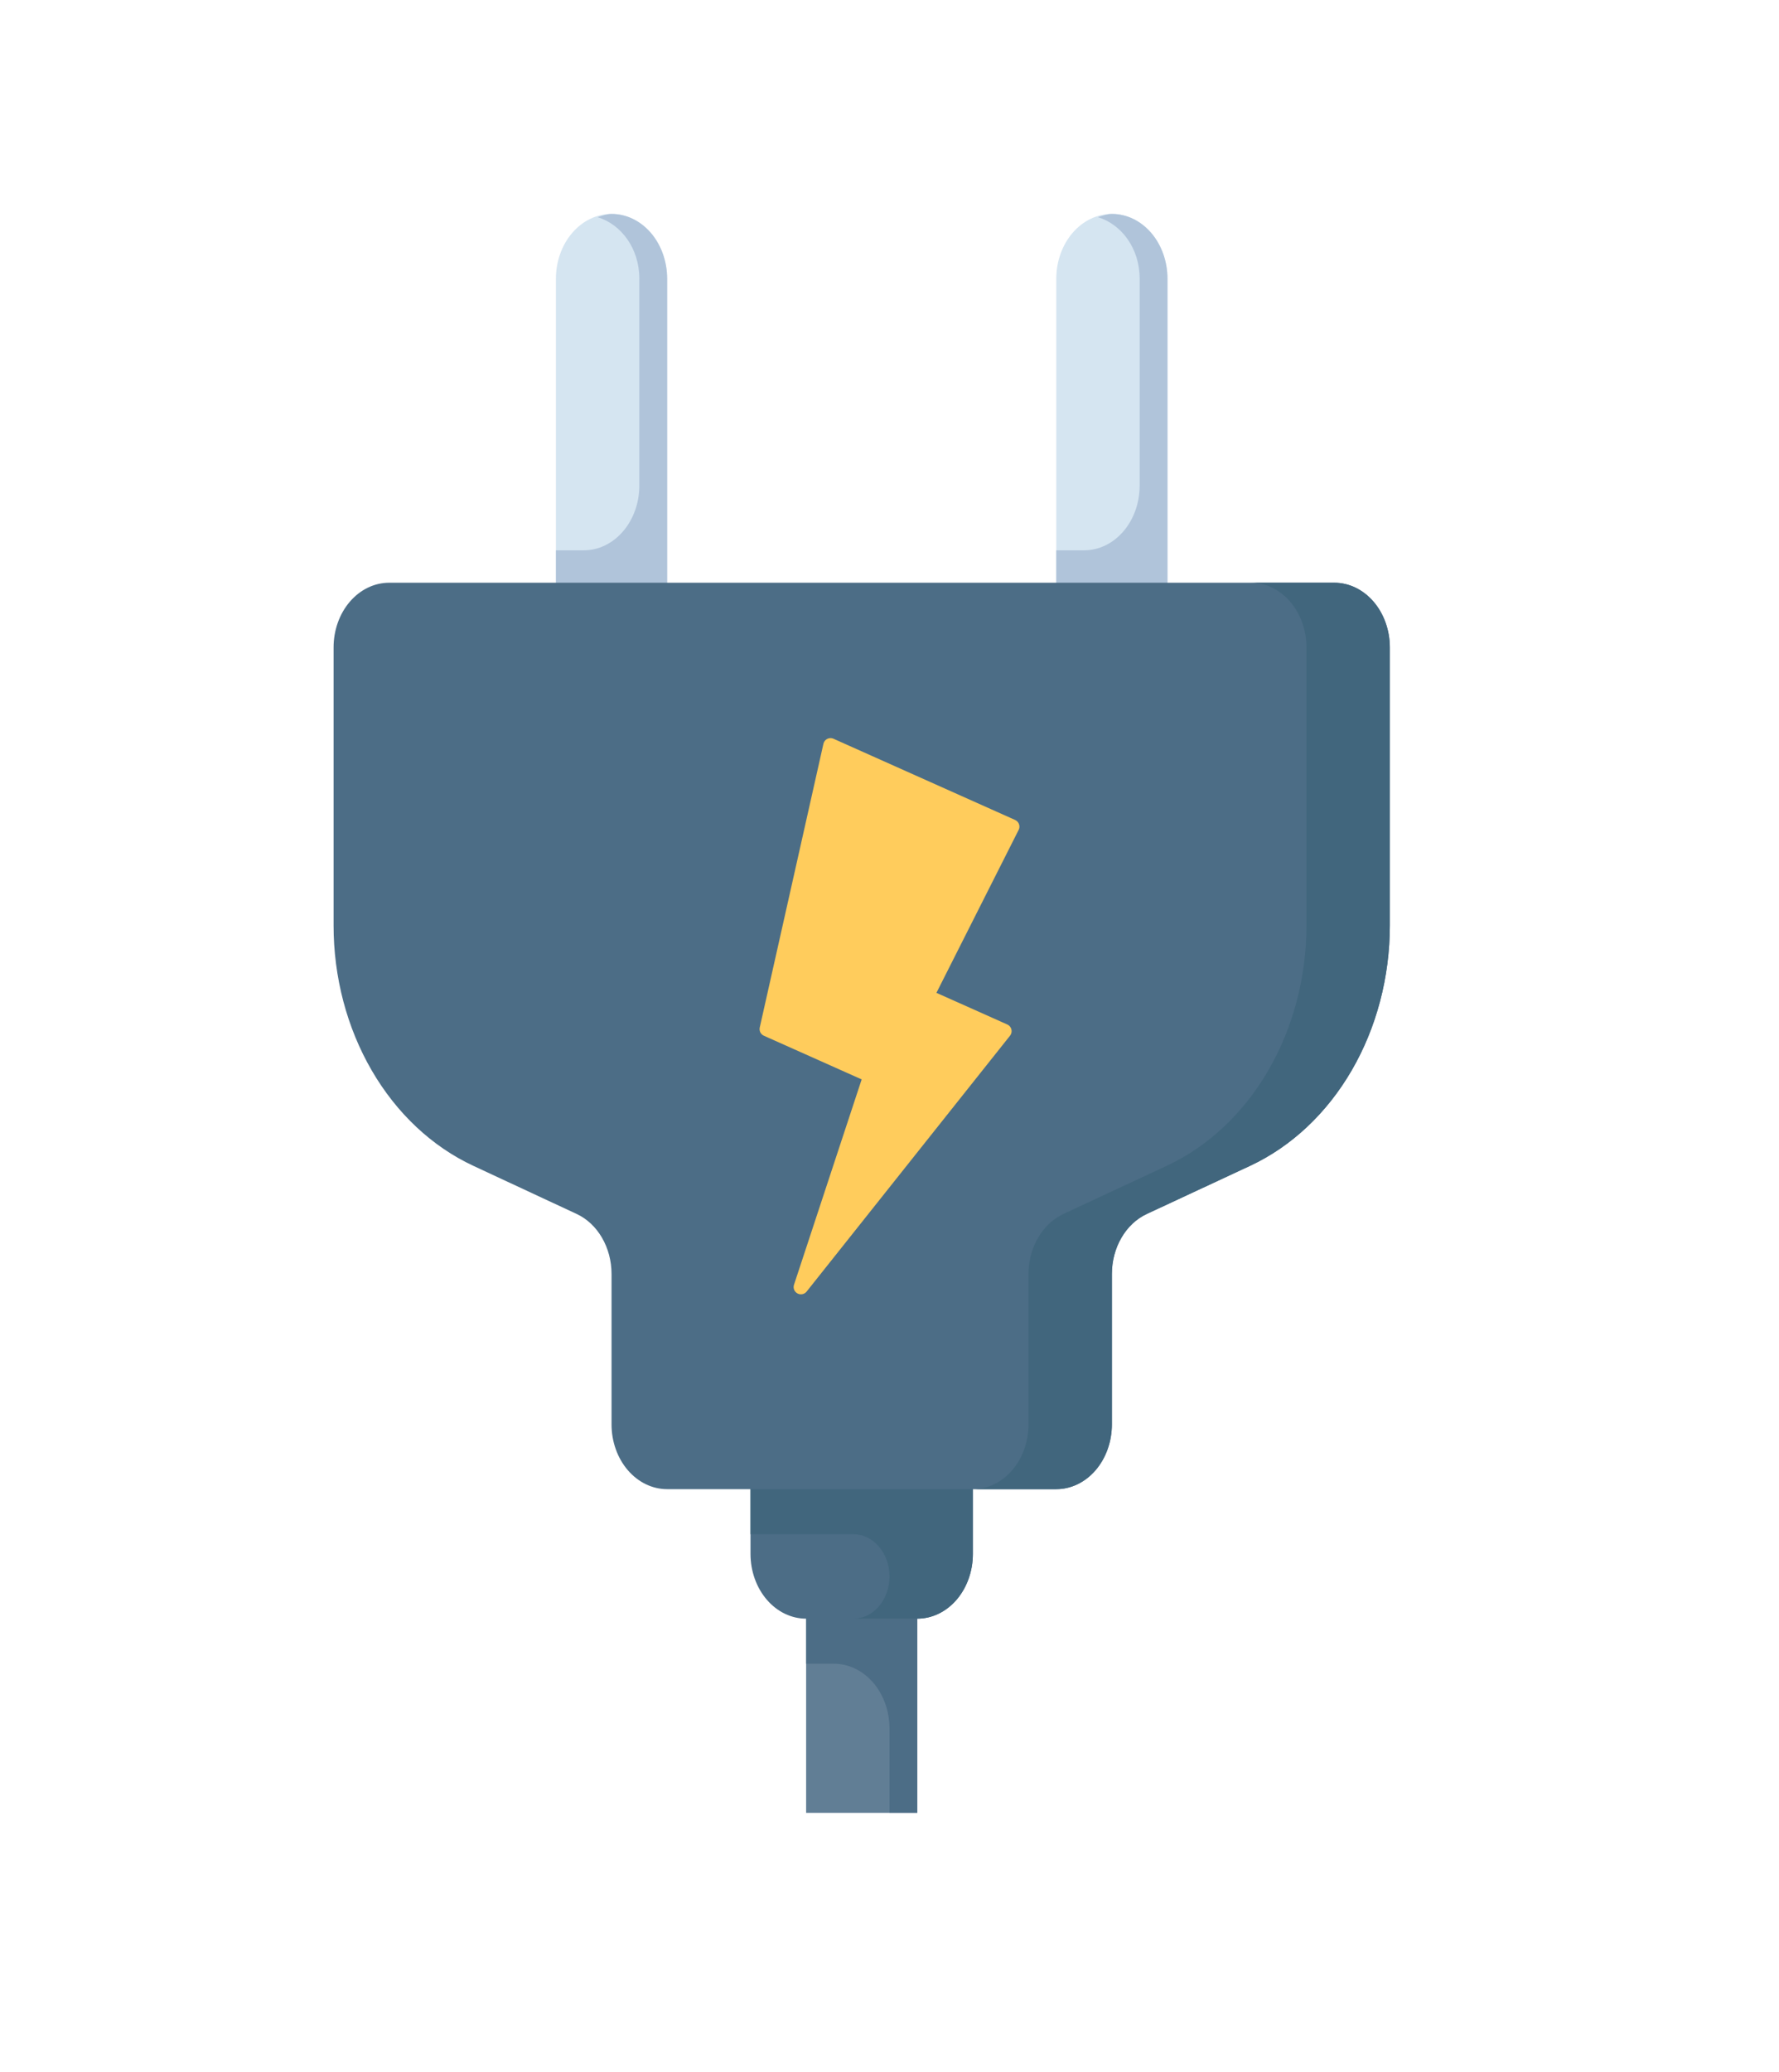 <svg width="61" height="71" viewBox="0 0 61 71" fill="none" xmlns="http://www.w3.org/2000/svg">
<path d="M27.641 53.25H31.453V62.125H27.641V53.25Z" fill="#617E95"/>
<path d="M27.641 53.25V57.013H28.594C29.099 57.013 29.584 57.247 29.942 57.663C30.299 58.079 30.5 58.643 30.5 59.232V62.125H31.453V53.25H27.641Z" fill="#4C6D86"/>
<path d="M31.453 55.469H27.641C27.135 55.469 26.65 55.235 26.293 54.819C25.935 54.403 25.734 53.838 25.734 53.25V48.812H33.359V53.25C33.359 53.838 33.158 54.403 32.801 54.819C32.444 55.235 31.959 55.469 31.453 55.469Z" fill="#4C6D86"/>
<path d="M30.5 48.812H25.734V52.575H29.261C29.59 52.575 29.905 52.727 30.137 52.998C30.369 53.268 30.5 53.635 30.5 54.018V54.027C30.5 54.409 30.369 54.776 30.137 55.046C29.905 55.317 29.59 55.469 29.261 55.469H31.453C31.959 55.469 32.444 55.235 32.801 54.819C33.158 54.403 33.359 53.838 33.359 53.25V48.812H30.5Z" fill="#41667D"/>
<path d="M36.219 22.862V9.55C36.219 8.961 36.42 8.397 36.777 7.981C37.135 7.565 37.619 7.331 38.125 7.331C38.631 7.331 39.115 7.565 39.473 7.981C39.83 8.397 40.031 8.961 40.031 9.55V22.862H36.219ZM19.062 22.862V9.55C19.062 8.961 19.263 8.397 19.621 7.981C19.978 7.565 20.463 7.331 20.969 7.331C21.474 7.331 21.959 7.565 22.317 7.981C22.674 8.397 22.875 8.961 22.875 9.55V22.862H19.062Z" fill="#D5E5F1"/>
<path d="M20.969 7.331C20.799 7.331 20.648 7.395 20.492 7.442C21.308 7.692 21.922 8.52 21.922 9.55V16.641C21.922 17.229 21.721 17.793 21.363 18.209C21.006 18.626 20.521 18.859 20.016 18.859H19.062V23.297H22.875V9.55C22.875 8.961 22.674 8.397 22.317 7.981C21.959 7.565 21.474 7.331 20.969 7.331ZM38.125 7.331C37.955 7.331 37.805 7.395 37.648 7.442C38.464 7.692 39.078 8.52 39.078 9.55V16.641C39.078 17.229 38.877 17.793 38.52 18.209C38.162 18.626 37.677 18.859 37.172 18.859H36.219V23.297H40.031V9.55C40.031 8.961 39.83 8.397 39.473 7.981C39.115 7.565 38.631 7.331 38.125 7.331Z" fill="#B0C4DA"/>
<path d="M45.75 19.969H13.344C12.838 19.969 12.353 20.203 11.996 20.619C11.638 21.035 11.438 21.599 11.438 22.188V31.71C11.437 33.484 11.894 35.217 12.748 36.686C13.602 38.155 14.815 39.292 16.23 39.951L19.77 41.599C20.494 41.934 20.969 42.751 20.969 43.658V48.812C20.969 49.401 21.17 49.965 21.527 50.381C21.885 50.797 22.369 51.031 22.875 51.031H36.219C36.724 51.031 37.209 50.797 37.567 50.381C37.924 49.965 38.125 49.401 38.125 48.812V43.658C38.125 42.751 38.6 41.934 39.324 41.599L42.864 39.951C44.278 39.291 45.491 38.154 46.345 36.685C47.199 35.217 47.656 33.484 47.656 31.71V22.188C47.656 21.599 47.455 21.035 47.098 20.619C46.74 20.203 46.256 19.969 45.75 19.969Z" fill="#4C6D86"/>
<path d="M45.75 19.969H42.891C43.396 19.969 43.881 20.203 44.239 20.619C44.596 21.035 44.797 21.599 44.797 22.188V31.71C44.797 33.484 44.34 35.217 43.486 36.686C42.632 38.155 41.419 39.292 40.005 39.951L36.465 41.599C36.111 41.764 35.808 42.048 35.594 42.415C35.38 42.782 35.266 43.215 35.266 43.658V48.812C35.266 49.401 35.065 49.965 34.707 50.381C34.35 50.797 33.865 51.031 33.359 51.031H36.219C36.724 51.031 37.209 50.797 37.567 50.381C37.924 49.965 38.125 49.401 38.125 48.812V43.658C38.125 42.751 38.6 41.934 39.324 41.599L42.864 39.951C44.278 39.291 45.491 38.154 46.345 36.685C47.199 35.217 47.656 33.484 47.656 31.71V22.188C47.656 21.599 47.455 21.035 47.098 20.619C46.74 20.203 46.256 19.969 45.75 19.969Z" fill="#41667D"/>
<path d="M27.463 44.104L29.854 36.853L26.295 35.265L28.478 25.544L34.705 28.327L31.768 34.144L34.437 35.336L27.463 44.104Z" fill="#FFCC5C" stroke="#FFCC5C" stroke-width="0.5" stroke-miterlimit="10" stroke-linecap="round" stroke-linejoin="round"/>
</svg>
